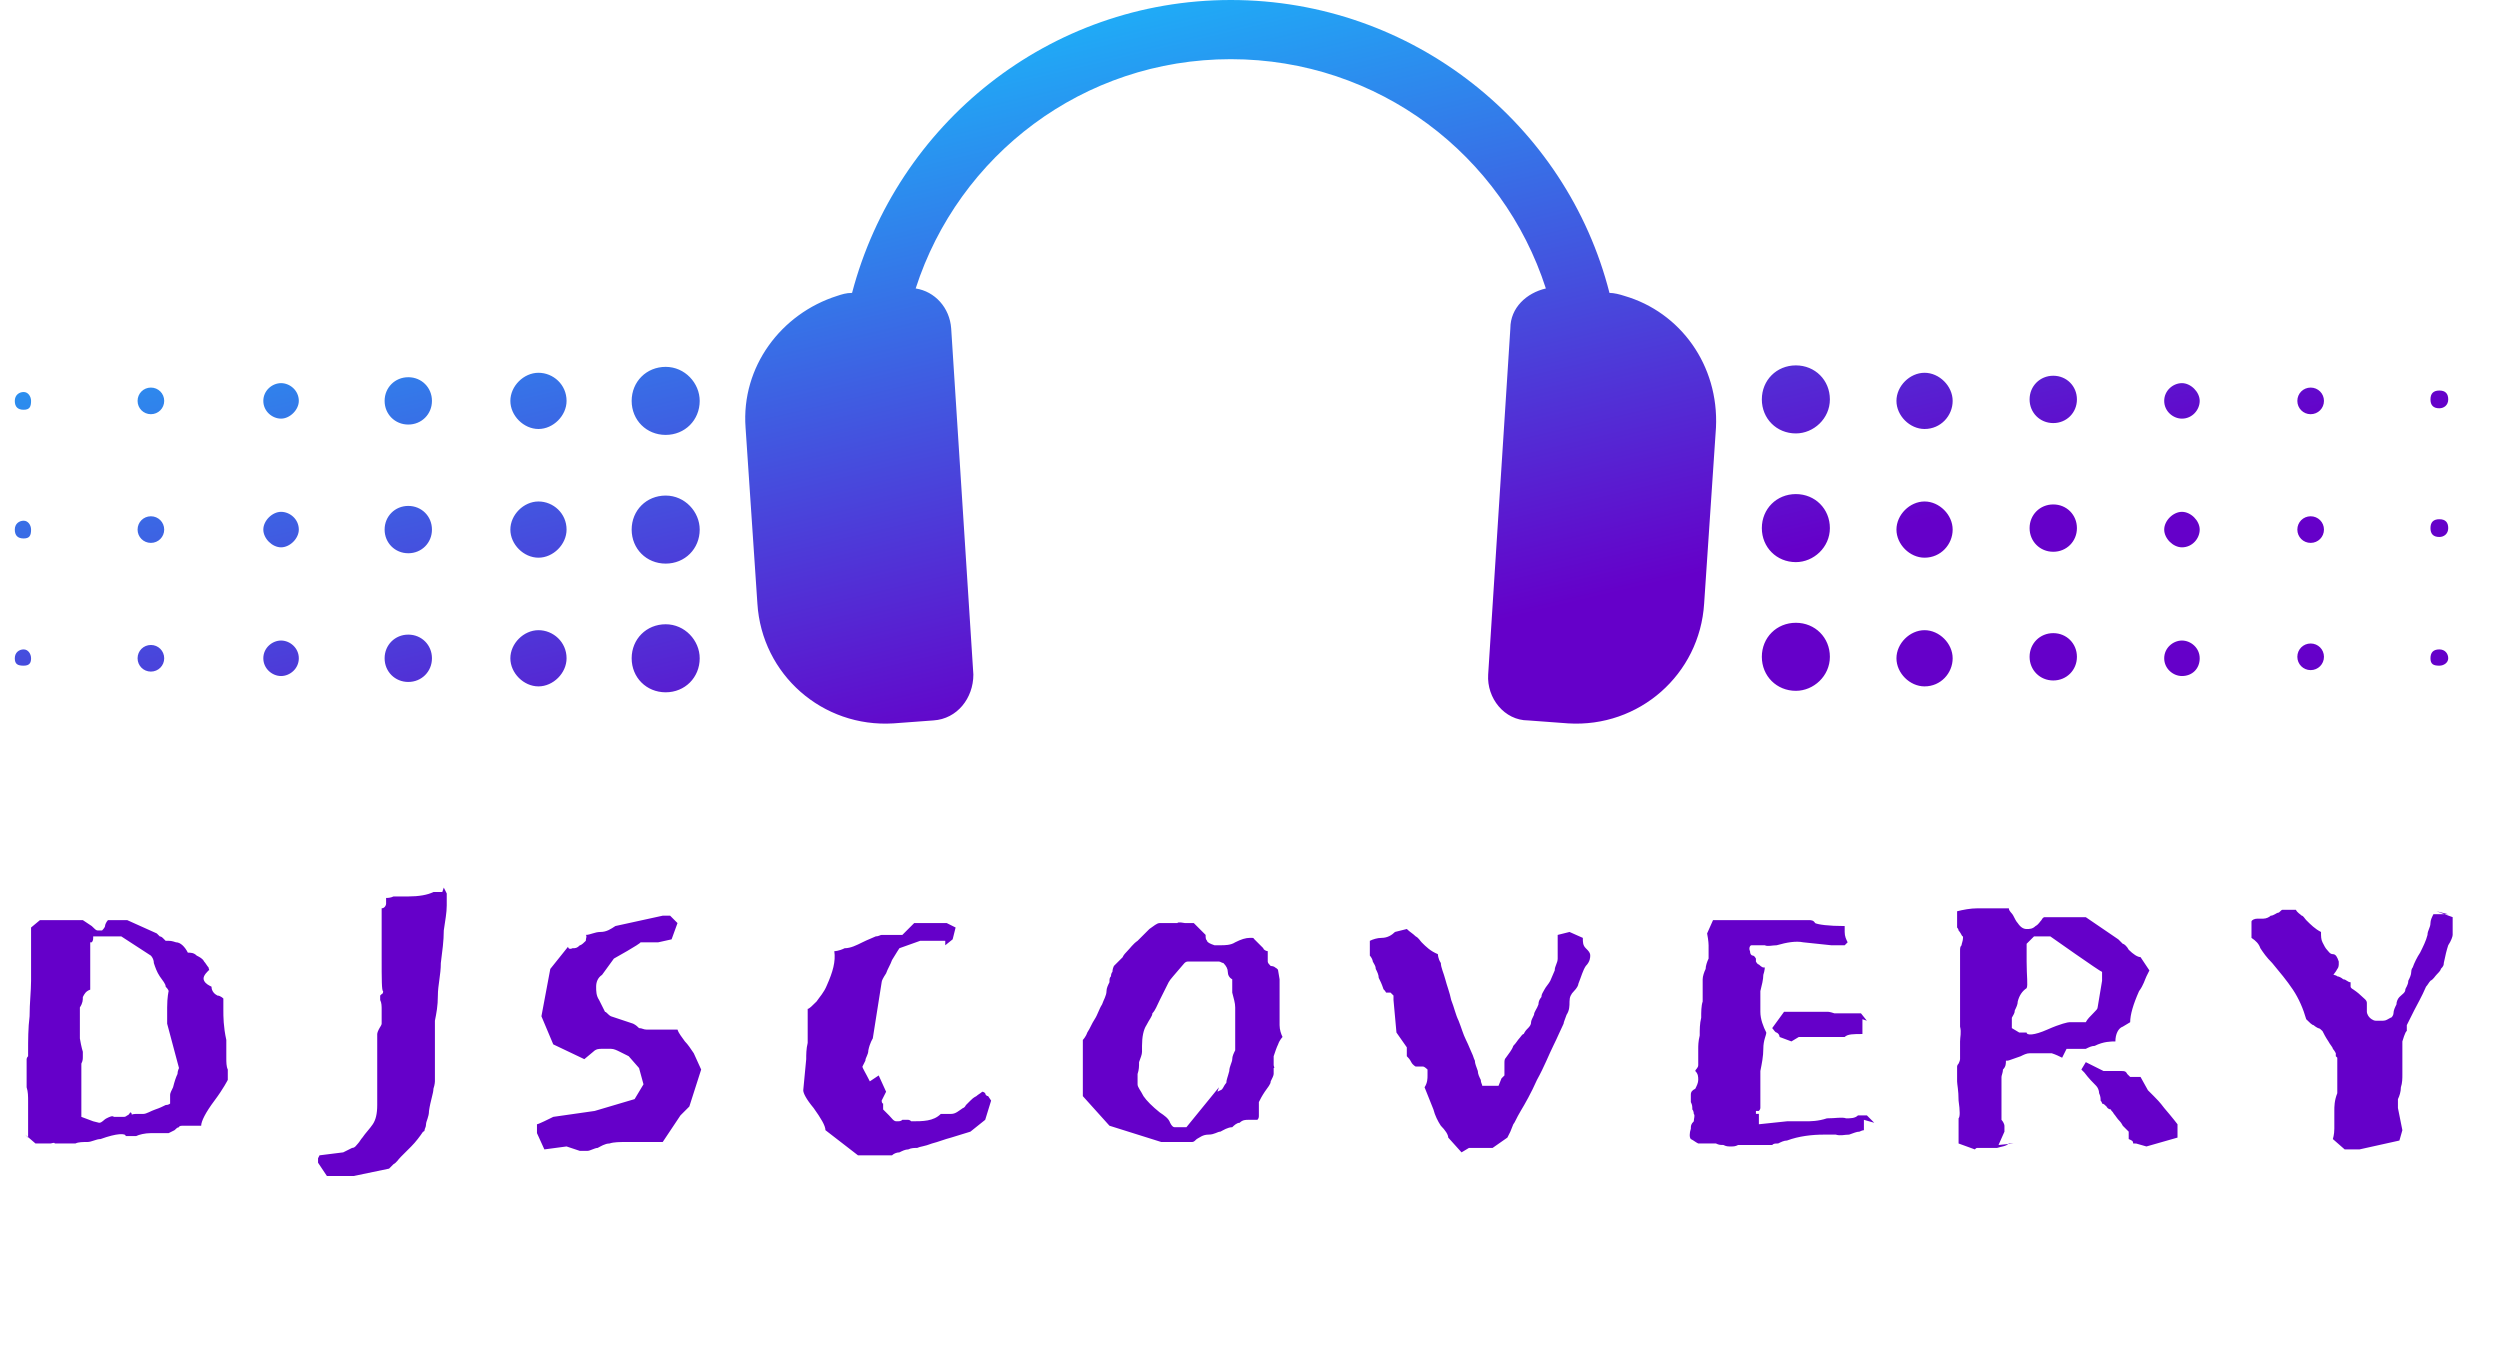 <?xml version="1.0" encoding="UTF-8"?>
<svg id="Layer_1" data-name="Layer 1" xmlns="http://www.w3.org/2000/svg" xmlns:xlink="http://www.w3.org/1999/xlink" version="1.1" viewBox="0 0 169 91">
  <defs>
    <style>
      .cls-1 {
        fill: #6500c9;
      }

      .cls-1, .cls-2 {
        stroke-width: 0px;
      }

      .cls-2 {
        fill: url(#linear-gradient);
      }
    </style>
    <linearGradient id="linear-gradient" x1="73" y1="99.3" x2="85.6" y2="46.2" gradientTransform="translate(0 91.9) scale(1 -1)" gradientUnits="userSpaceOnUse">
      <stop offset="0" stop-color="#12ccff"/>
      <stop offset="1" stop-color="#6500c9"/>
    </linearGradient>
  </defs>
  <path class="cls-1" d="M1.9,76.9v-.6c0-.2,0-.4,0-.5,0-.1,0-.6,0-1.3,0-.4,0-.7-.1-1,0-.2,0-.4,0-.5v-.4c0,0,0-.2,0-.2,0-.4,0-.6,0-.8,0,0,0-.1.1-.2,0,0,0-.2,0-.3,0-.8,0-1.6.1-2.4,0-.9.1-1.7.1-2.4,0-.6,0-1,0-1.4s0-.6,0-.6c0-.2,0-.5,0-.7v-.8c0,0,0,0,0-.1l.6-.5h2.2c.2,0,.4,0,.5,0,0,0,.2,0,.2,0l.6.4c.2.2.3.3.4.3.1,0,.2,0,.3,0,0,0,.2-.2.2-.3,0-.1.1-.3.2-.4h1.3c0,0,2,.9,2,.9,0,0,.1.1.2.2,0,0,.1,0,.2.1,0,0,.2.2.2.2,0,0,.1,0,.2,0s.2,0,.5.1c.3,0,.6.3.8.7.2,0,.4,0,.6.2.2.1.4.2.5.4.1.1.2.3.3.4,0,.1.1.2,0,.2-.3.3-.4.5-.3.7.1.2.3.3.5.4,0,.3.2.5.4.6.2,0,.4.2.4.2,0,0,0,.3,0,.8,0,.4,0,1.1.2,2,0,.4,0,.8,0,1.2,0,.3,0,.6.1.8,0,.1,0,.3,0,.4,0,.1,0,.2,0,.3,0,0-.3.6-.9,1.4-.6.8-.9,1.4-.9,1.7h-1.3c0,0-.2,0-.2.1-.1,0-.2.1-.3.2l-.4.2s0,0-.1,0-.1,0-.2,0c0,0-.2,0-.4,0-.2,0-.3,0-.5,0-.4,0-.8.1-1,.2-.3,0-.5,0-.7,0,0-.2-.6-.2-1.7.2-.3,0-.6.2-.9.2-.3,0-.6,0-.8.1-.2,0-.3,0-.4,0-.1,0-.3,0-.4,0h-.6c0-.1-.2,0-.3,0,0,0-.2,0-.2,0,0,0-.1,0-.2,0,0,0-.2,0-.2,0s-.1,0-.2,0c0,0-.2,0-.2,0l-.7-.6ZM6.7,75.9c.2,0,.3-.2.5-.3.2-.1.4-.2.5-.1h.7s.1,0,.2-.1c.1,0,.2-.2.2-.2s.1,0,.1.1,0,0,.3,0,.2,0,.5,0c.2,0,.5-.2.8-.3.3-.1.5-.2.7-.3.2,0,.3-.1.3-.1,0,0,0,0,0-.1,0,0,0-.1,0-.2,0,0,0-.2,0-.3,0-.1.1-.3.2-.5.1-.4.2-.7.3-.9,0-.2.1-.4.1-.4l-.8-3c0-.1,0-.2,0-.3v-.3c0-.1,0-.3,0-.5,0-.7.1-1.1.1-1.1,0,0,0-.1-.2-.3,0-.2-.2-.4-.4-.7-.2-.3-.3-.6-.4-.9,0-.3-.2-.5-.2-.5l-2-1.3h-1.9c0,.2,0,.3-.1.4,0,0-.1,0-.1,0v.9c0,.2,0,.4,0,.6v1.7c-.3.1-.4.3-.5.5,0,.2,0,.4-.2.7,0,0,0,0,0,.2v.5c0,0,0,.2,0,.5,0,0,0,.3,0,.9.1.6.2.9.2.9,0,0,0,.2,0,.3,0,.2,0,.3-.1.5,0,.2,0,.3,0,.4,0,0,0,.2,0,.2,0,.2,0,.6,0,1.1,0,.3,0,.5,0,.7,0,.2,0,.3,0,.4,0,.1,0,.3,0,.4,0,.1,0,.3,0,.4l.8.3ZM30,60l.2.4s0,.3,0,.8c0,.5-.1,1-.2,1.7,0,.7-.1,1.4-.2,2.2,0,.8-.2,1.5-.2,2.2,0,.7-.1,1.2-.2,1.7,0,.5,0,.7,0,.8,0,.2,0,.5,0,.7,0,.2,0,.4,0,.5,0,.6,0,1,0,1.3,0,.3,0,.5,0,.8,0,0,0,.2-.1.5,0,.3-.2.8-.3,1.5,0,.4-.2.7-.2.9,0,.2-.1.3-.1.4,0,0,0,.1-.1.1,0,0,0,0,0,0-.2.3-.5.7-.8,1-.3.3-.5.5-.7.7-.2.2-.3.4-.5.5-.1.1-.2.2-.3.3l-2.4.5h-1.8c0,0-.6-.9-.6-.9v-.3s.1-.2.1-.2l1.6-.2.6-.3c.2,0,.3-.2.4-.3.1-.1.2-.3.3-.4.2-.3.5-.6.7-.9.2-.3.3-.7.3-1.3,0-.5,0-1,0-1.4,0-.2,0-.4,0-.6,0,0,0-.2,0-.4,0-.2,0-.4,0-.6,0-.2,0-.4,0-.6,0-.2,0-.4,0-.5,0-.3,0-.4,0-.5v-.2s0-.1.1-.3c.1-.2.2-.3.2-.4,0,0,0-.4,0-.9,0-.3,0-.5-.1-.7,0-.2,0-.3,0-.3,0,0,0,0,.1-.1,0,0,.1,0,.1-.2-.1,0-.1-.8-.1-2.3s0-.8,0-1.1c0-.4,0-.7,0-1,0-.3,0-.5,0-.8,0-.2,0-.3,0-.4.2,0,.3-.2.3-.3,0-.1,0-.2,0-.4.1,0,.3,0,.5-.1.2,0,.6,0,1,0,.7,0,1.3-.1,1.7-.3,0,0,.1,0,.2,0h.1c0,0,.1,0,.2,0h.1ZM37.4,75.5l2.8-.4,2.7-.8.6-1-.3-1.1-.7-.8c-.2-.1-.4-.2-.6-.3-.2-.1-.4-.2-.6-.2-.2,0-.4,0-.6,0-.2,0-.4,0-.6.2l-.6.5-2.1-1-.8-1.9.6-3.2,1.2-1.5c0,.1.1.2.3.1.2,0,.3,0,.5-.2.1,0,.3-.2.4-.3,0-.2.1-.3,0-.4.3,0,.6-.2,1-.2.4,0,.7-.2,1-.4l3.2-.7h.5s.5.5.5.5l-.4,1.1-.9.2h-1.2c0,.1-1.8,1.1-1.8,1.1l-.8,1.1c-.3.2-.4.5-.4.8,0,.3,0,.6.2.9.2.4.3.6.4.8.1,0,.2.2.4.3l1.5.5c.2.1.3.2.4.3.2,0,.3.1.5.1.2,0,.4,0,.8,0,.3,0,.8,0,1.3,0,.1.3.3.5.5.8.2.2.4.5.6.8l.5,1.1-.8,2.5-.6.6-1.2,1.8h-.6c-.2,0-.5,0-.8,0h-1.1c-.4,0-.8,0-1.1.1-.3,0-.6.2-.8.3-.2,0-.5.2-.7.2-.2,0-.3,0-.5,0l-.9-.3-1.5.2-.5-1.1v-.6c.1,0,.9-.4.9-.4ZM63.9,63.6h-1.7s-1.4.5-1.4.5c0,0-.2.3-.5.8-.1.3-.3.6-.4.9-.2.3-.3.5-.3.6l-.6,3.8s-.2.3-.3.8c0,.3-.2.5-.2.7l-.2.4c0,.1.2.4.5,1l.6-.4.5,1.1-.3.6c0,0,0,.2.1.2,0,0,0,0,0,.2v.2c0,0,.2.2.4.4.2.2.3.4.5.4.2,0,.3,0,.4-.1,0,0,.2,0,.2,0s.1,0,.2,0c0,0,.1,0,.2.1.8,0,1.5,0,2-.5.2,0,.4,0,.7,0,.3,0,.5-.2.8-.4,0,0,.1,0,.2-.2,0,0,.2-.2.3-.3.1-.1.2-.2.4-.3.1-.1.3-.2.4-.3,0,0,.1,0,.2.1,0,.1.1.2.2.2l.2.3-.4,1.3-1,.8-1.3.4c-.4.1-.9.3-1.3.4-.5.2-.8.2-1,.3-.2,0-.4,0-.6.1-.2,0-.4.1-.6.2-.2,0-.4.1-.5.2-.1,0-.2,0-.3,0-.6,0-1.1,0-1.4,0h-.6l-2.2-1.7c0-.3-.3-.8-.8-1.5-.5-.6-.7-1-.7-1.2l.2-2.1c0-.3,0-.7.1-1.1,0-.4,0-.7,0-1.1,0-.3,0-.6,0-.8,0-.2,0-.4,0-.4.1,0,.3-.2.6-.5.2-.3.5-.6.7-1.1.4-.9.6-1.6.5-2.3,0,0,.3,0,.7-.2.4,0,.8-.2,1.2-.4.4-.2.7-.3.9-.4.2,0,.3-.1.4-.1,0,0,0,0,.2,0,.1,0,.3,0,.4,0,.2,0,.3,0,.5,0,.2,0,.3,0,.3,0l.8-.8h2.2s.6.3.6.3l-.2.8-.5.4ZM86.5,66.2c0,.4,0,.7,0,1.1,0,.3,0,.7,0,1,0,.3,0,.7,0,1,0,.3.1.6.2.8,0,0-.2.2-.3.5-.1.2-.2.5-.3.8,0,.2,0,.4,0,.6,0,.1.1.2,0,.2,0,0,0,.1,0,.2,0,0,0,.1,0,.2,0,.1-.1.3-.2.5,0,.2-.2.4-.4.7-.2.3-.3.5-.4.7,0,.2,0,.3,0,.5v.4c0,.1,0,.2-.1.3,0,0-.1,0-.2,0-.1,0-.3,0-.4,0-.2,0-.4,0-.6.2-.2,0-.4.2-.5.3-.3,0-.6.2-.8.3-.2,0-.4.2-.8.2-.4,0-.6.2-.8.3-.1.1-.2.2-.3.2-.5,0-.9,0-1.1,0-.3,0-.4,0-.5,0h-.2c0,0-.2,0-.3,0l-3.5-1.1-1.8-2c0-.5,0-1,0-1.3,0-.4,0-.7,0-.9v-.8c0-.2,0-.5,0-.8,0,0,.2-.2.3-.5.2-.3.3-.6.5-.9.2-.3.3-.7.5-1,.1-.3.3-.6.3-.9,0-.2.1-.4.2-.6,0-.2,0-.3.1-.4,0,0,0-.2.1-.3,0,0,0-.2.1-.4l.6-.6s0-.1.3-.4c.2-.2.4-.5.7-.7.3-.3.5-.5.8-.8.3-.2.5-.4.7-.4h1.2c0-.1.5,0,.5,0,0,0,.1,0,.2,0h.4l.8.8c0,.2,0,.3.1.4,0,.1.2.2.5.3.3,0,.4,0,.4,0,0,0,0,0,0,0,.3,0,.7,0,1-.2.4-.2.7-.3,1-.3s.2,0,.3.1c0,0,.2.2.3.3l.3.3c0,.1.2.2.3.2,0,.3,0,.6,0,.7,0,.1.1.2.2.3,0,0,.2,0,.3.1,0,0,.2.1.2.2ZM82.3,73.8c0,0,.2-.1.2-.1,0,0,.1,0,.2-.2,0,0,.1-.2.2-.3,0-.2.1-.4.2-.8,0-.3.2-.6.2-.8,0-.2.1-.4.2-.6,0-.2,0-.3,0-.4,0-.1,0-.3,0-.4,0-.3,0-.6,0-.9,0-.4,0-.8,0-1.2,0-.3-.1-.6-.2-1,0-.3,0-.6,0-.9-.2-.1-.3-.3-.3-.5,0-.2-.1-.4-.3-.6-.1,0-.2-.1-.3-.1,0,0-.2,0-.3,0,0,0-.2,0-.2,0,0,0-.1,0-.2,0,0,0-.2,0-.3,0-.2,0-.3,0-.5,0-.2,0-.4,0-.6,0-.2,0-.3.2-.4.3-.5.6-.8.9-.9,1.1-.2.4-.4.8-.6,1.2-.2.4-.3.7-.5.9,0,.2-.2.4-.4.8-.2.3-.3.8-.3,1.4,0,0,0,.2,0,.4,0,.2-.1.4-.2.7,0,.3,0,.5-.1.8,0,.3,0,.5,0,.7,0,.2.2.4.4.8.2.3.6.7,1.1,1.1.3.2.6.4.7.7.1.2.2.3.3.3h.4c.2,0,.3,0,.4,0l2.2-2.7ZM101.5,72.9c0,0,.1-.1.2-.2,0-.1,0-.3,0-.4,0-.1,0-.3,0-.4,0-.2,0-.3.1-.4.2-.3.4-.5.5-.8.2-.2.3-.4.4-.5.1-.1.2-.3.3-.3,0,0,.1-.2.2-.3.2-.2.3-.3.3-.5,0-.1.1-.3.2-.5,0-.2.2-.4.3-.7,0-.3.2-.5.2-.5,0-.2.1-.3.2-.5.1-.2.3-.4.4-.6.1-.2.2-.5.3-.7,0-.3.2-.5.2-.8,0-.4,0-.7,0-.9,0-.3,0-.5,0-.7l.8-.2.9.4c0,.3,0,.5.2.7.2.2.3.3.3.5,0,.1,0,.4-.3.7-.2.3-.3.7-.5,1.2,0,.1-.1.3-.3.5-.2.2-.3.4-.3.7,0,.3,0,.6-.2.9-.1.3-.2.5-.2.6-.2.4-.4.9-.7,1.5-.3.6-.6,1.4-1.1,2.3-.4.9-.8,1.6-1.1,2.1-.3.5-.4.8-.5.9l-.2.5-.2.4-1,.7h-1.6s-.5.3-.5.3l-.9-1c0-.2-.2-.5-.5-.8-.2-.3-.4-.7-.5-1.1l-.6-1.5c.2-.3.2-.6.2-.8,0-.2,0-.3,0-.4,0,0-.2-.2-.3-.2-.2,0-.3,0-.5,0,0,0-.2-.1-.3-.3-.1-.2-.2-.3-.3-.4v-.6s-.7-1-.7-1l-.2-2.2c0-.1,0-.2,0-.3,0,0-.1-.1-.2-.2h-.3c-.1-.2-.2-.2-.2-.3-.1-.3-.2-.5-.3-.7,0-.2-.1-.4-.2-.6,0-.2-.1-.3-.2-.5,0-.1-.1-.3-.2-.4v-1c.2-.1.5-.2.8-.2.4,0,.7-.2.9-.4l.8-.2c.2.2.4.3.6.5.2.1.3.3.4.4.3.3.6.6,1.1.8,0,0,0,.3.2.6,0,.3.2.7.3,1.1.1.4.3.9.4,1.4.2.5.3,1,.5,1.4.2.5.3.9.5,1.3.2.4.3.7.4.9s.1.3.2.5c0,.2.1.4.2.7,0,.2.1.4.2.6,0,.2.1.3.1.4.1,0,.2,0,.3,0,0,0,.2,0,.2,0,0,0,.2,0,.3,0s.2,0,.3,0ZM125.9,68.9s0,.1,0,.2c0,0,0,.2,0,.3,0,.1,0,.2,0,.3,0,0,0,.2,0,.2-.6,0-1,0-1.2.2-.2,0-.3,0-.3,0h-2.2c-.1,0-.2,0-.3,0s-.1,0-.2,0c0,0,0,0-.1,0l-.5.3-.8-.3c0,0,0-.2-.2-.3-.1,0-.2-.2-.3-.3l.8-1.1c.3,0,.5,0,.5,0,0,0,0,0,0,0,0,0,0,0,.2,0,0,0,.2,0,.3,0h.4c.1,0,.7,0,1.6,0,0,0,.1,0,.4.1,0,0,.3,0,.6,0,.3,0,.7,0,1.2,0l.4.5ZM126,75.7c0,.1,0,.2,0,.4,0,.1,0,.2,0,.3,0,0-.1,0-.3.1-.2,0-.4.1-.7.2-.3,0-.6.1-.9,0-.3,0-.6,0-.8,0-.8,0-1.7.1-2.5.4-.2,0-.4.1-.6.2-.2,0-.3,0-.4.1,0,0-.1,0-.2,0,0,0,0,0-.2,0h-1.9c-.2.1-.3.1-.5.1-.2,0-.3,0-.5-.1-.2,0-.3,0-.5-.1-.1,0-.2,0-.3,0s-.2,0-.4,0h-.5c-.2-.1-.3-.2-.5-.3-.1-.1-.1-.4,0-.7,0-.2,0-.3.2-.5,0-.2.1-.4,0-.5,0,0,0-.2-.1-.3,0-.2,0-.3-.1-.5,0-.2,0-.3,0-.5,0-.2.1-.3.3-.4.1-.2.2-.4.2-.6,0-.2,0-.4-.2-.6,0-.1.2-.2.2-.4,0-.2,0-.3,0-.5,0-.2,0-.3,0-.4,0-.1,0-.2,0-.2,0-.2,0-.5.1-.9,0-.4,0-.8.1-1.2,0-.4,0-.8.1-1.1,0-.4,0-.6,0-.8,0-.2,0-.4,0-.7,0-.2.1-.5.2-.7,0-.2.1-.5.2-.7,0-.2,0-.5,0-.7v-.2c0,0,0-.3-.1-.8l.4-.9h0c.3,0,.7,0,1,0,.3,0,.7,0,1,0,.3,0,.5,0,.7,0,.2,0,.3,0,.3,0h3.5c.1,0,.3,0,.4.2.2.1.9.2,2,.2,0,0,0,.1,0,.2,0,0,0,.1,0,.2,0,.3.1.5.2.7l-.2.2c-.2,0-.4,0-.6,0h-.3c0,0,0,0,0,0,0,0,0,0,0,0l-1.9-.2c-.5-.1-1.1,0-1.8.2-.3,0-.6.1-.8,0-.2,0-.3,0-.4,0-.2,0-.4,0-.5,0-.1,0-.2.2-.1.4,0,.2.1.3.2.3,0,0,.1,0,.2.2,0,0,0,.1,0,.2,0,0,.1.2.2.2,0,0,.2.2.3.2,0,0,.1,0,.1,0,0,0,0,.2-.1.5,0,.3-.1.7-.2,1.1,0,.4,0,.9,0,1.4,0,.5.2,1,.4,1.4,0,.2-.2.5-.2,1.1,0,.5-.1,1-.2,1.5,0,.5,0,1,0,1.5,0,.4,0,.6,0,.7,0,0,0,0,0,.1,0,0,0,.1,0,.2,0,0,0,.1-.1.2,0,0-.1,0-.2,0v.2h.2c0,0,0,.2,0,.3s0,.3,0,.4l1.9-.2c.3,0,.7,0,1.2,0,.4,0,.9,0,1.5-.2.6,0,1-.1,1.3,0,.3,0,.6,0,.8-.2h.6s.5.5.5.5ZM136.1,77.3h-.3c-.2.2-.5.2-.8.3-.3,0-.5,0-.6,0s-.2,0-.3,0c-.2,0-.3,0-.4,0s-.1,0-.2.1l-1.1-.4v-.2c0,0,0-.1,0-.2,0-.2,0-.4,0-.7,0-.2,0-.4,0-.6.1-.1.1-.5,0-1.2,0-.7-.1-1.1-.1-1.3s0-.2,0-.4c0-.2,0-.4,0-.6,0,0,0-.1.1-.2,0,0,.1-.2.1-.3,0-.5,0-.9,0-1.2,0-.3.1-.6,0-1,0,0,0-.2,0-.2,0,0,0-.2,0-.3v-1.6c0-.3,0-.6,0-1,0-.8,0-1.2,0-1.5,0-.2,0-.4,0-.5,0-.2,0-.3.1-.4,0-.1.1-.3.1-.5s0,0-.1-.2c0,0-.1-.2-.2-.3,0,0,0-.1-.1-.2,0,0,0-.2,0-.3,0-.1,0-.2,0-.2,0,0,0-.3,0-.6.4-.1.9-.2,1.4-.2s.8,0,1.1,0c0,0,.2,0,.2,0,0,0,.1,0,.2,0,0,0,.1,0,.2,0,0,0,.2,0,.4,0,0,.2.2.3.3.5s.2.4.3.5c.2.3.4.4.6.4.2,0,.4,0,.6-.2.2-.1.3-.3.4-.4.1-.2.2-.2.2-.2h2.8s2.2,1.5,2.2,1.5c0,0,.2.2.3.3.1,0,.3.2.4.4.3.3.6.5.8.5l.6.9c0,0-.1.2-.2.4-.1.2-.2.6-.5,1-.4.9-.6,1.6-.6,2.1l-.5.3c-.3.1-.5.5-.5,1-.3,0-.8,0-1.4.3-.2,0-.4.1-.6.2-.2,0-.4,0-.6,0-.1,0-.2,0-.4,0h-.3l-.3.6c-.2-.1-.4-.2-.7-.3-.2,0-.5,0-.8,0-.2,0-.5,0-.7,0-.2,0-.4.1-.6.2-.6.2-.8.3-.9.3h-.1s0,0,0,0c0,.2,0,.4-.2.6,0,.2-.1.4-.1.5s0,.2,0,.4c0,.2,0,.4,0,.7,0,.3,0,.5,0,.7,0,.2,0,.3,0,.4v.7c.1.1.2.3.2.4,0,.1,0,.2,0,.4l-.4.9ZM137,63.9v.5c0,.2,0,.4,0,.6,0,1,.1,1.6,0,1.8-.3.2-.5.5-.6.9,0,.2-.1.4-.2.6,0,.2-.1.3-.2.5h0v.4c0,0,0,.2,0,.3l.5.3h.5c0,.2.5.2,1.4-.2.9-.4,1.4-.5,1.5-.5h1.1c.1-.2.3-.4.5-.6.2-.2.3-.3.3-.4l.3-1.8v-.6c-.1,0-3.5-2.4-3.5-2.4h-1.1l-.5.5ZM144.2,77.3c0-.2-.1-.2-.3-.3,0,0,0-.2,0-.3,0-.1,0-.2,0-.2,0,0,0,0,0,0s0,0,0,0c0,0,0,0-.2-.2,0,0-.1-.1-.2-.2,0,0-.1-.2-.2-.3-.2-.2-.3-.4-.4-.5-.1-.2-.2-.2-.2-.3,0,0-.2,0-.3-.2-.1-.1-.2-.2-.3-.2,0,0,0-.1-.1-.2,0,0,0-.1,0-.1,0,0,0-.2-.1-.4,0-.2-.1-.4-.2-.5-.2-.2-.5-.5-.8-.9-.1-.1-.2-.2-.2-.2l.3-.5,1.2.6s.1,0,.2,0c.2,0,.3,0,.5,0,.2,0,.4,0,.5,0,.2,0,.3,0,.4.2,0,0,.1.1.2.2,0,0,.2,0,.3,0,.1,0,.2,0,.3,0,0,0,.1,0,.1,0l.5.9c0,0,.2.2.4.4.2.2.4.4.7.8.6.7.9,1.1.9,1.1v.9c0,0-2.1.6-2.1.6l-.7-.2ZM164.7,61.6l1.1.4c0,.2,0,.5,0,.7,0,.2,0,.4,0,.5,0,.1-.1.4-.3.7-.1.3-.2.7-.3,1.2,0,.1,0,.2-.2.4,0,.1-.2.3-.3.4-.1.1-.2.3-.4.4-.1.1-.2.3-.3.4-.3.7-.6,1.2-.8,1.6-.2.4-.4.8-.5,1v.4c-.1,0-.3.7-.3.7v1.1c0,0,0,.2,0,.3,0,.2,0,.5,0,.8,0,.3,0,.6-.1.9,0,.3-.1.6-.2.8,0,.2,0,.4,0,.6l.3,1.5-.2.7-2.7.6h-.2c0,0-.1,0-.2,0h-.6l-.8-.7c0,0,.1-.3.1-.7s0-.3,0-.3c0,0,0-.2,0-.3,0,0,0-.3,0-.6,0-.3,0-.7.2-1.2,0-.3,0-.5,0-.8,0-.3,0-.5,0-.8s0-.4,0-.6c0-.2,0-.2,0-.2,0,0,0,0-.1-.1,0,0,0,0,0-.2,0,0-.1-.2-.2-.3,0-.1-.2-.3-.3-.5-.2-.3-.3-.5-.4-.7-.1-.1-.2-.2-.3-.2,0,0-.2-.1-.3-.2-.1,0-.3-.2-.5-.4-.2-.7-.5-1.4-.9-2-.4-.6-.9-1.2-1.4-1.8-.4-.4-.6-.7-.8-1-.1-.3-.3-.5-.6-.7v-1.1c0-.1.2-.2.4-.2,0,0,.2,0,.4,0,.2,0,.4-.1.5-.2.2,0,.4-.2.5-.2.1,0,.2-.2.3-.2h.9c.1.2.3.3.4.4.1,0,.2.2.3.3.3.3.6.6,1,.8,0,.3,0,.5.1.7.1.2.2.4.3.5.1.1.2.3.4.3.2,0,.3.2.4.5,0,0,0,.1,0,.2,0,0,0,.2-.1.3,0,0-.1.2-.2.3,0,0,0,.1-.1.1s0,0,0,0c0,0,.2,0,.3.1.1,0,.3.1.4.2.2,0,.3.2.5.2,0,0,0,0,0,.1,0,0,0,0,0,.2,0,0,0,.1.2.2,0,0,.3.2.5.4.2.2.4.3.4.5,0,0,0,.2,0,.3,0,0,0,.2,0,.3,0,0,0,.2.2.4,0,0,.2.2.4.2.2,0,.4,0,.5,0,.2,0,.3-.1.5-.2.1,0,.2-.2.2-.3,0-.2.1-.4.2-.6,0-.2.1-.4.2-.5.2-.2.4-.3.4-.5,0-.1.2-.3.2-.6.1-.2.2-.4.2-.6,0-.2.1-.3.1-.3.1-.3.3-.7.5-1,.2-.4.4-.8.5-1.2,0-.3.2-.5.2-.8,0-.2.1-.4.2-.6h1Z"/>
  <path class="cls-2" d="M116,28.9l-.8,11.9c-.3,4.8-4.4,8.4-9.2,8.1l-2.7-.2c-1.6,0-2.8-1.5-2.7-3.1l1.5-23.4c0-1.4,1.1-2.4,2.4-2.7-2.9-9-11.3-15.5-21.3-15.5s-18.4,6.5-21.3,15.5c1.3.2,2.3,1.3,2.4,2.7l1.5,23.4c0,1.6-1.1,3-2.7,3.1l-2.7.2c-4.8.3-8.9-3.3-9.2-8.1l-.8-11.9c-.3-4.1,2.4-7.7,6.2-8.9.3-.1.6-.2,1-.2C60.6,8.4,70.9,0,83.2,0s22.7,8.4,25.6,19.8c.3,0,.7.1,1,.2,3.8,1.1,6.4,4.7,6.2,8.9ZM121.4,29.3c1.2,0,2.3-1,2.3-2.3s-1-2.3-2.3-2.3-2.3,1-2.3,2.3,1,2.3,2.3,2.3ZM130.1,29c1.1,0,1.9-.9,1.9-1.9s-.9-1.9-1.9-1.9-1.9.9-1.9,1.9.9,1.9,1.9,1.9ZM138.8,28.6c.9,0,1.6-.7,1.6-1.6s-.7-1.6-1.6-1.6-1.6.7-1.6,1.6.7,1.6,1.6,1.6ZM147.5,28.3c.7,0,1.2-.6,1.2-1.2s-.6-1.2-1.2-1.2-1.2.5-1.2,1.2.6,1.2,1.2,1.2ZM156.2,28c.5,0,.9-.4.9-.9s-.4-.9-.9-.9-.9.4-.9.9.4.9.9.9ZM164.9,27.6c.3,0,.6-.2.6-.6s-.2-.6-.6-.6-.6.2-.6.6.2.6.6.6ZM121.4,38c1.2,0,2.3-1,2.3-2.3s-1-2.3-2.3-2.3-2.3,1-2.3,2.3,1,2.3,2.3,2.3ZM130.1,37.7c1.1,0,1.9-.9,1.9-1.9s-.9-1.9-1.9-1.9-1.9.9-1.9,1.9.9,1.9,1.9,1.9ZM138.8,37.3c.9,0,1.6-.7,1.6-1.6s-.7-1.6-1.6-1.6-1.6.7-1.6,1.6.7,1.6,1.6,1.6ZM147.5,37c.7,0,1.2-.6,1.2-1.2s-.6-1.2-1.2-1.2-1.2.6-1.2,1.2.6,1.2,1.2,1.2ZM156.2,36.7c.5,0,.9-.4.9-.9s-.4-.9-.9-.9-.9.4-.9.9.4.9.9.9ZM164.9,36.3c.3,0,.6-.2.6-.6s-.2-.6-.6-.6-.6.2-.6.6.2.6.6.6ZM121.4,46.7c1.2,0,2.3-1,2.3-2.3s-1-2.3-2.3-2.3-2.3,1-2.3,2.3,1,2.3,2.3,2.3ZM130.1,46.4c1.1,0,1.9-.9,1.9-1.9s-.9-1.9-1.9-1.9-1.9.9-1.9,1.9.9,1.9,1.9,1.9ZM138.8,46c.9,0,1.6-.7,1.6-1.6s-.7-1.6-1.6-1.6-1.6.7-1.6,1.6.7,1.6,1.6,1.6ZM147.5,45.7c.7,0,1.2-.5,1.2-1.2s-.6-1.2-1.2-1.2-1.2.5-1.2,1.2.6,1.2,1.2,1.2ZM156.2,45.3c.5,0,.9-.4.9-.9s-.4-.9-.9-.9-.9.4-.9.9.4.9.9.9ZM164.9,45c.3,0,.6-.2.6-.5s-.2-.6-.6-.6-.6.2-.6.6.2.5.6.5ZM47.3,27.1c0-1.2-1-2.3-2.3-2.3s-2.3,1-2.3,2.3,1,2.3,2.3,2.3,2.3-1,2.3-2.3ZM38.3,27.1c0-1.1-.9-1.9-1.9-1.9s-1.9.9-1.9,1.9.9,1.9,1.9,1.9,1.9-.9,1.9-1.9ZM29.2,27.1c0-.9-.7-1.6-1.6-1.6s-1.6.7-1.6,1.6.7,1.6,1.6,1.6,1.6-.7,1.6-1.6ZM20.2,27.1c0-.7-.6-1.2-1.2-1.2s-1.2.5-1.2,1.2.6,1.2,1.2,1.2,1.2-.6,1.2-1.2ZM11.1,27.1c0-.5-.4-.9-.9-.9s-.9.4-.9.9.4.9.9.9.9-.4.9-.9ZM2.1,27.1c0-.3-.2-.6-.5-.6s-.6.2-.6.6.2.6.6.6.5-.2.5-.6ZM47.3,35.8c0-1.2-1-2.3-2.3-2.3s-2.3,1-2.3,2.3,1,2.3,2.3,2.3,2.3-1,2.3-2.3ZM38.3,35.8c0-1.1-.9-1.9-1.9-1.9s-1.9.9-1.9,1.9.9,1.9,1.9,1.9,1.9-.9,1.9-1.9ZM29.2,35.8c0-.9-.7-1.6-1.6-1.6s-1.6.7-1.6,1.6.7,1.6,1.6,1.6,1.6-.7,1.6-1.6ZM20.2,35.8c0-.7-.6-1.2-1.2-1.2s-1.2.6-1.2,1.2.6,1.2,1.2,1.2,1.2-.6,1.2-1.2ZM11.1,35.8c0-.5-.4-.9-.9-.9s-.9.4-.9.9.4.9.9.9.9-.4.9-.9ZM2.1,35.8c0-.3-.2-.6-.5-.6s-.6.2-.6.6.2.6.6.6.5-.2.5-.6ZM47.3,44.5c0-1.2-1-2.3-2.3-2.3s-2.3,1-2.3,2.3,1,2.3,2.3,2.3,2.3-1,2.3-2.3ZM38.3,44.5c0-1.1-.9-1.9-1.9-1.9s-1.9.9-1.9,1.9.9,1.9,1.9,1.9,1.9-.9,1.9-1.9ZM29.2,44.5c0-.9-.7-1.6-1.6-1.6s-1.6.7-1.6,1.6.7,1.6,1.6,1.6,1.6-.7,1.6-1.6ZM20.2,44.5c0-.7-.6-1.2-1.2-1.2s-1.2.5-1.2,1.2.6,1.2,1.2,1.2,1.2-.5,1.2-1.2ZM11.1,44.5c0-.5-.4-.9-.9-.9s-.9.4-.9.9.4.9.9.9.9-.4.9-.9ZM2.1,44.5c0-.3-.2-.6-.5-.6s-.6.2-.6.6.2.5.6.5.5-.2.5-.5Z"/>
</svg>